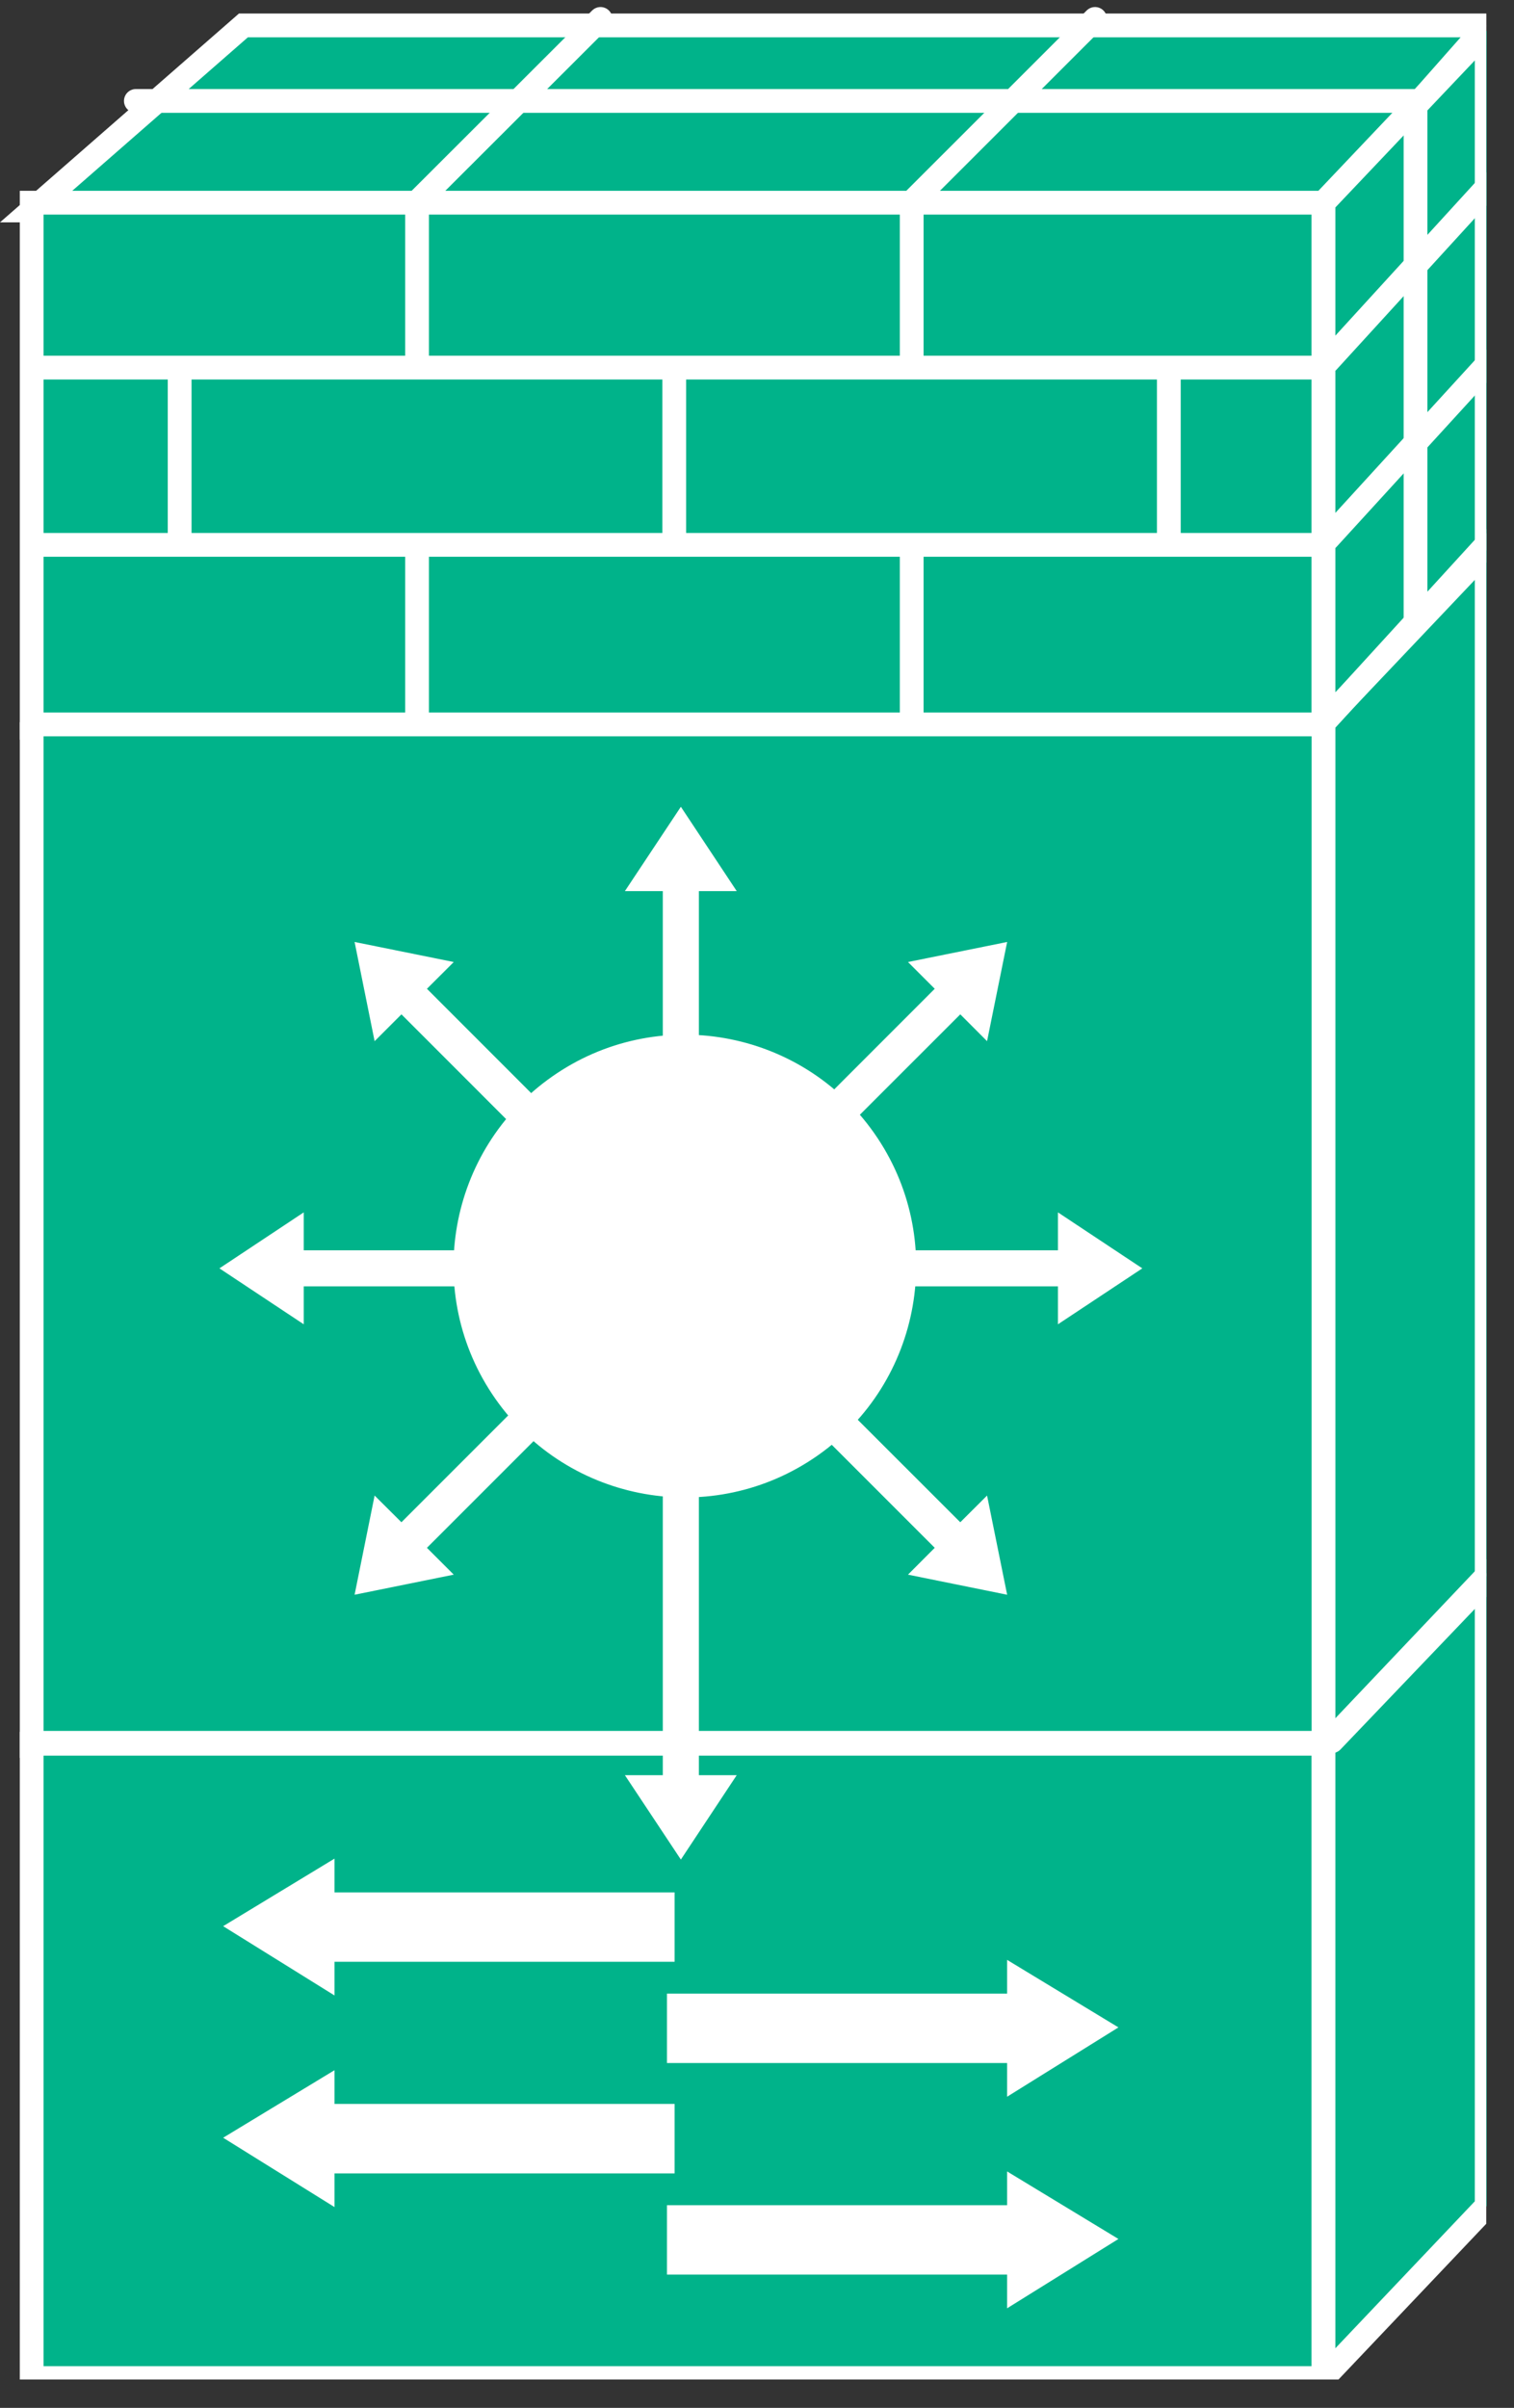<?xml version="1.0" encoding="UTF-8" standalone="no"?>
<svg
   xmlns:dc="http://purl.org/dc/elements/1.1/"
   xmlns:cc="http://creativecommons.org/ns#"
   xmlns:rdf="http://www.w3.org/1999/02/22-rdf-syntax-ns#"
   xmlns:svg="http://www.w3.org/2000/svg"
   xmlns="http://www.w3.org/2000/svg"
   viewBox="0 0 33.947 53.973"
   height="53.973"
   width="33.947"
   xml:space="preserve"
   id="svg2"
   version="1.1"><rect x="0" y="0" width="33.947" height="53.973" fill="#333333" stroke="none"/><defs
     id="defs6"><clipPath
       id="clipPath20"
       clipPathUnits="userSpaceOnUse"><path
         id="path18"
         d="m 0,4.766 h 250 v 400 H 0 Z" /></clipPath></defs><g
     transform="matrix(1.333,0,0,-1.333,0,53.973)"
     id="g10"><g
       transform="scale(0.1)"
       id="g12"><g
         id="g14"><g
           clip-path="url(#clipPath20)"
           id="g16"><path
             id="path22"
             style="fill:#00B38A;fill-opacity:1;fill-rule:nonzero;stroke:none"
             d="m 250.121,400.621 -27.5,-31.113 H 5.328 L 40.941,400.621 H 250.121" /><path
             id="path24"
             style="fill:none;stroke:#FFFFFF;stroke-width:4;stroke-linecap:butt;stroke-linejoin:miter;stroke-miterlimit:4;stroke-dasharray:none;stroke-opacity:1"
             d="m 250.121,400.621 -27.5,-31.113 H 5.328 l 35.613,31.113 z" /><path
             id="path26"
             style="fill:#00B38A;fill-opacity:1;fill-rule:nonzero;stroke:none"
             d="m 5.328,282.516 h 217.293 v 88.301 H 5.328 Z" /><path
             id="path28"
             style="fill:none;stroke:#FFFFFF;stroke-width:4;stroke-linecap:butt;stroke-linejoin:miter;stroke-miterlimit:4;stroke-dasharray:none;stroke-opacity:1"
             d="m 5.328,282.516 v 88.3 H 222.621 v -88.3 z" /><path
             id="path30"
             style="fill:#00B38A;fill-opacity:1;fill-rule:nonzero;stroke:none"
             d="m 250.074,311.441 v 88.309 l -27.453,-28.934 v -88.3 l 27.453,28.925" /><path
             id="path32"
             style="fill:none;stroke:#FFFFFF;stroke-width:4;stroke-linecap:butt;stroke-linejoin:miter;stroke-miterlimit:4;stroke-dasharray:none;stroke-opacity:1"
             d="m 250.074,311.441 v 88.309 l -27.453,-28.934 v -88.3 z" /><path
             id="path34"
             style="fill:#00B38A;fill-opacity:1;fill-rule:nonzero;stroke:none"
             d="M 222.621,283.461 V 109.863 l 27.453,28.926 v 173.609 l -27.453,-28.937" /><path
             id="path36"
             style="fill:none;stroke:#FFFFFF;stroke-width:4;stroke-linecap:butt;stroke-linejoin:miter;stroke-miterlimit:4;stroke-dasharray:none;stroke-opacity:1"
             d="M 222.621,283.461 V 109.863 l 27.453,28.926 v 173.609 z" /><path
             id="path38"
             style="fill:none;stroke:#FFFFFF;stroke-width:4;stroke-linecap:round;stroke-linejoin:round;stroke-miterlimit:4;stroke-dasharray:none;stroke-opacity:1"
             d="M 221.559,343.082 H 6.422" /><path
             id="path40"
             style="fill:none;stroke:#FFFFFF;stroke-width:4;stroke-linecap:round;stroke-linejoin:round;stroke-miterlimit:4;stroke-dasharray:none;stroke-opacity:1"
             d="M 238.004,387.926 H 22.855" /><path
             id="path42"
             style="fill:none;stroke:#FFFFFF;stroke-width:4;stroke-linecap:round;stroke-linejoin:round;stroke-miterlimit:4;stroke-dasharray:none;stroke-opacity:1"
             d="M 221.559,313.277 H 6.422" /><path
             id="path44"
             style="fill:none;stroke:#FFFFFF;stroke-width:4;stroke-linecap:round;stroke-linejoin:round;stroke-miterlimit:4;stroke-dasharray:none;stroke-opacity:1"
             d="M 250.707,374.047 223.324,344.078" /><path
             id="path46"
             style="fill:none;stroke:#FFFFFF;stroke-width:4;stroke-linecap:round;stroke-linejoin:round;stroke-miterlimit:4;stroke-dasharray:none;stroke-opacity:1"
             d="M 250.707,344.234 223.324,314.273" /><path
             id="path48"
             style="fill:#00B38A;fill-opacity:1;fill-rule:nonzero;stroke:none"
             d="M 70.152,370.406 V 343.344" /><path
             id="path50"
             style="fill:none;stroke:#FFFFFF;stroke-width:4;stroke-linecap:round;stroke-linejoin:round;stroke-miterlimit:4;stroke-dasharray:none;stroke-opacity:1"
             d="M 70.152,370.406 V 343.344" /><path
             id="path52"
             style="fill:none;stroke:#FFFFFF;stroke-width:4;stroke-linecap:round;stroke-linejoin:round;stroke-miterlimit:4;stroke-dasharray:none;stroke-opacity:1"
             d="M 153.355,370.406 V 343.344" /><path
             id="path54"
             style="fill:none;stroke:#FFFFFF;stroke-width:4;stroke-linecap:round;stroke-linejoin:round;stroke-miterlimit:4;stroke-dasharray:none;stroke-opacity:1"
             d="M 70.152,311.801 V 284.762" /><path
             id="path56"
             style="fill:none;stroke:#FFFFFF;stroke-width:4;stroke-linecap:round;stroke-linejoin:round;stroke-miterlimit:4;stroke-dasharray:none;stroke-opacity:1"
             d="M 153.355,311.801 V 284.762" /><path
             id="path58"
             style="fill:none;stroke:#FFFFFF;stroke-width:4;stroke-linecap:round;stroke-linejoin:round;stroke-miterlimit:4;stroke-dasharray:none;stroke-opacity:1"
             d="M 113.414,341.773 V 314.711" /><path
             id="path60"
             style="fill:none;stroke:#FFFFFF;stroke-width:4;stroke-linecap:round;stroke-linejoin:round;stroke-miterlimit:4;stroke-dasharray:none;stroke-opacity:1"
             d="M 30.219,341.773 V 314.711" /><path
             id="path62"
             style="fill:none;stroke:#FFFFFF;stroke-width:4;stroke-linecap:round;stroke-linejoin:round;stroke-miterlimit:4;stroke-dasharray:none;stroke-opacity:1"
             d="M 196.605,341.773 V 314.711" /><path
             id="path64"
             style="fill:none;stroke:#FFFFFF;stroke-width:4;stroke-linecap:round;stroke-linejoin:round;stroke-miterlimit:4;stroke-dasharray:none;stroke-opacity:1"
             d="M 101.012,401.715 70.152,370.895" /><path
             id="path66"
             style="fill:none;stroke:#FFFFFF;stroke-width:4;stroke-linecap:round;stroke-linejoin:round;stroke-miterlimit:4;stroke-dasharray:none;stroke-opacity:1"
             d="m 184.195,401.715 -30.84,-30.82" /><path
             id="path68"
             style="fill:#00B38A;fill-opacity:1;fill-rule:nonzero;stroke:none"
             d="m 5.328,111.301 h 217.293 v 172.16 H 5.328 Z" /><path
             id="path70"
             style="fill:none;stroke:#FFFFFF;stroke-width:4;stroke-linecap:butt;stroke-linejoin:miter;stroke-miterlimit:4;stroke-dasharray:none;stroke-opacity:1"
             d="M 222.621,283.461 V 111.301 H 5.328 v 172.16" /><path
             id="path72"
             style="fill:#00B38A;fill-opacity:1;fill-rule:nonzero;stroke:none"
             d="m 5.328,5.016 h 217.293 v 106.66 H 5.328 Z" /><path
             id="path74"
             style="fill:none;stroke:#FFFFFF;stroke-width:4;stroke-linecap:butt;stroke-linejoin:miter;stroke-miterlimit:4;stroke-dasharray:none;stroke-opacity:1"
             d="M 5.328,5.016 V 111.676 H 222.621 V 5.016 Z" /><path
             id="path76"
             style="fill:#00B38A;fill-opacity:1;fill-rule:nonzero;stroke:none"
             d="M 250.074,33.941 V 139.883 L 222.621,110.957 V 5.016 l 27.453,28.926" /><path
             id="path78"
             style="fill:none;stroke:#FFFFFF;stroke-width:4;stroke-linecap:butt;stroke-linejoin:miter;stroke-miterlimit:4;stroke-dasharray:none;stroke-opacity:1"
             d="M 250.074,33.941 V 139.883 L 222.621,110.957 V 5.016 Z" /><path
             id="path80"
             style="fill:#FFFFFF;fill-opacity:1;fill-rule:nonzero;stroke:none"
             d="m 117.555,217.477 v 37.578 h 6.367 l -9.395,14.179 -9.414,-14.179 h 6.375 v -37.578 h 6.067" /><path
             id="path82"
             style="fill:#FFFFFF;fill-opacity:1;fill-rule:nonzero;stroke:none"
             d="m 98.383,212.047 -26.57,26.582 4.512,4.5 -16.68,3.371 3.367,-16.68 4.512,4.512 26.562,-26.574 4.297,4.289" /><path
             id="path84"
             style="fill:#FFFFFF;fill-opacity:1;fill-rule:nonzero;stroke:none"
             d="M 88.668,194.652 H 51.09 v 6.379 l -14.18,-9.414 14.18,-9.406 v 6.379 H 88.668 v 6.062" /><path
             id="path86"
             style="fill:#FFFFFF;fill-opacity:1;fill-rule:nonzero;stroke:none"
             d="m 94.086,175.484 -26.562,-26.562 -4.512,4.492 -3.367,-16.68 16.68,3.379 -4.512,4.512 26.57,26.57 -4.297,4.289" /><path
             id="path88"
             style="fill:#FFFFFF;fill-opacity:1;fill-rule:nonzero;stroke:none"
             d="m 111.488,178.93 v -72.539 h -6.375 l 9.414,-14.188 9.395,14.188 h -6.367 v 72.539 h -6.067" /><path
             id="path90"
             style="fill:#FFFFFF;fill-opacity:1;fill-rule:nonzero;stroke:none"
             d="m 130.66,171.195 26.57,-26.57 -4.5,-4.512 16.68,-3.379 -3.379,16.68 -4.504,-4.492 -26.582,26.562 -4.285,-4.289" /><path
             id="path92"
             style="fill:#FFFFFF;fill-opacity:1;fill-rule:nonzero;stroke:none"
             d="m 140.375,188.59 h 37.578 v -6.379 l 14.192,9.406 -14.192,9.414 v -6.379 h -37.578 v -6.062" /><path
             id="path94"
             style="fill:#FFFFFF;fill-opacity:1;fill-rule:nonzero;stroke:none"
             d="m 134.945,207.758 26.582,26.574 4.504,-4.512 3.379,16.68 -16.68,-3.371 4.5,-4.5 -26.57,-26.582 4.285,-4.289" /><path
             id="path96"
             style="fill:#FFFFFF;fill-opacity:1;fill-rule:nonzero;stroke:none"
             d="m 137.516,160.133 c 17.597,12.324 21.875,36.582 9.558,54.18 -12.332,17.605 -36.601,21.894 -54.199,9.558 C 75.277,211.539 71,187.281 83.324,169.684 95.648,152.086 119.906,147.809 137.516,160.133" /><path
             id="path98"
             style="fill:none;stroke:#FFFFFF;stroke-width:4;stroke-linecap:round;stroke-linejoin:round;stroke-miterlimit:4;stroke-dasharray:none;stroke-opacity:1"
             d="M 238.102,387.105 V 300.629" /><path
             id="path100"
             style="fill:#FFFFFF;fill-opacity:1;fill-rule:nonzero;stroke:none"
             d="m 112.191,69.664 h 57.207 v 5.672 L 188.129,63.98 169.398,52.32 v 5.672 h -57.207 v 11.672" /><path
             id="path102"
             style="fill:#FFFFFF;fill-opacity:1;fill-rule:nonzero;stroke:none"
             d="m 112.191,34.078 h 57.207 v 5.684 L 188.129,28.402 169.398,16.742 v 5.676 h -57.207 v 11.66" /><path
             id="path104"
             style="fill:#FFFFFF;fill-opacity:1;fill-rule:nonzero;stroke:none"
             d="M 113.473,86.684 H 56.266 v 5.676 L 37.535,81 56.266,69.352 v 5.664 h 57.207 v 11.668" /><path
             id="path106"
             style="fill:#FFFFFF;fill-opacity:1;fill-rule:nonzero;stroke:none"
             d="M 113.473,51.109 H 56.266 v 5.672 L 37.535,45.426 56.266,33.766 v 5.664 h 57.207 v 11.68" /><path
             id="path108"
             style="fill:none;stroke:#FFFFFF;stroke-width:4;stroke-linecap:round;stroke-linejoin:round;stroke-miterlimit:4;stroke-dasharray:none;stroke-opacity:1"
             d="M 221.559,283.082 H 6.422" /><path
             id="path110"
             style="fill:none;stroke:#FFFFFF;stroke-width:4;stroke-linecap:round;stroke-linejoin:round;stroke-miterlimit:4;stroke-dasharray:none;stroke-opacity:1"
             d="M 250.707,314.047 223.324,284.078" /><path
             id="path112"
             style="fill:none;stroke:#FFFFFF;stroke-width:4;stroke-linecap:round;stroke-linejoin:round;stroke-miterlimit:4;stroke-dasharray:none;stroke-opacity:1"
             d="M 221.559,111.832 H 6.422" /><path
             id="path114"
             style="fill:none;stroke:#FFFFFF;stroke-width:4;stroke-linecap:round;stroke-linejoin:round;stroke-miterlimit:4;stroke-dasharray:none;stroke-opacity:1"
             d="M 249.273,138.492 224.039,112.105" /></g></g></g></g></svg>